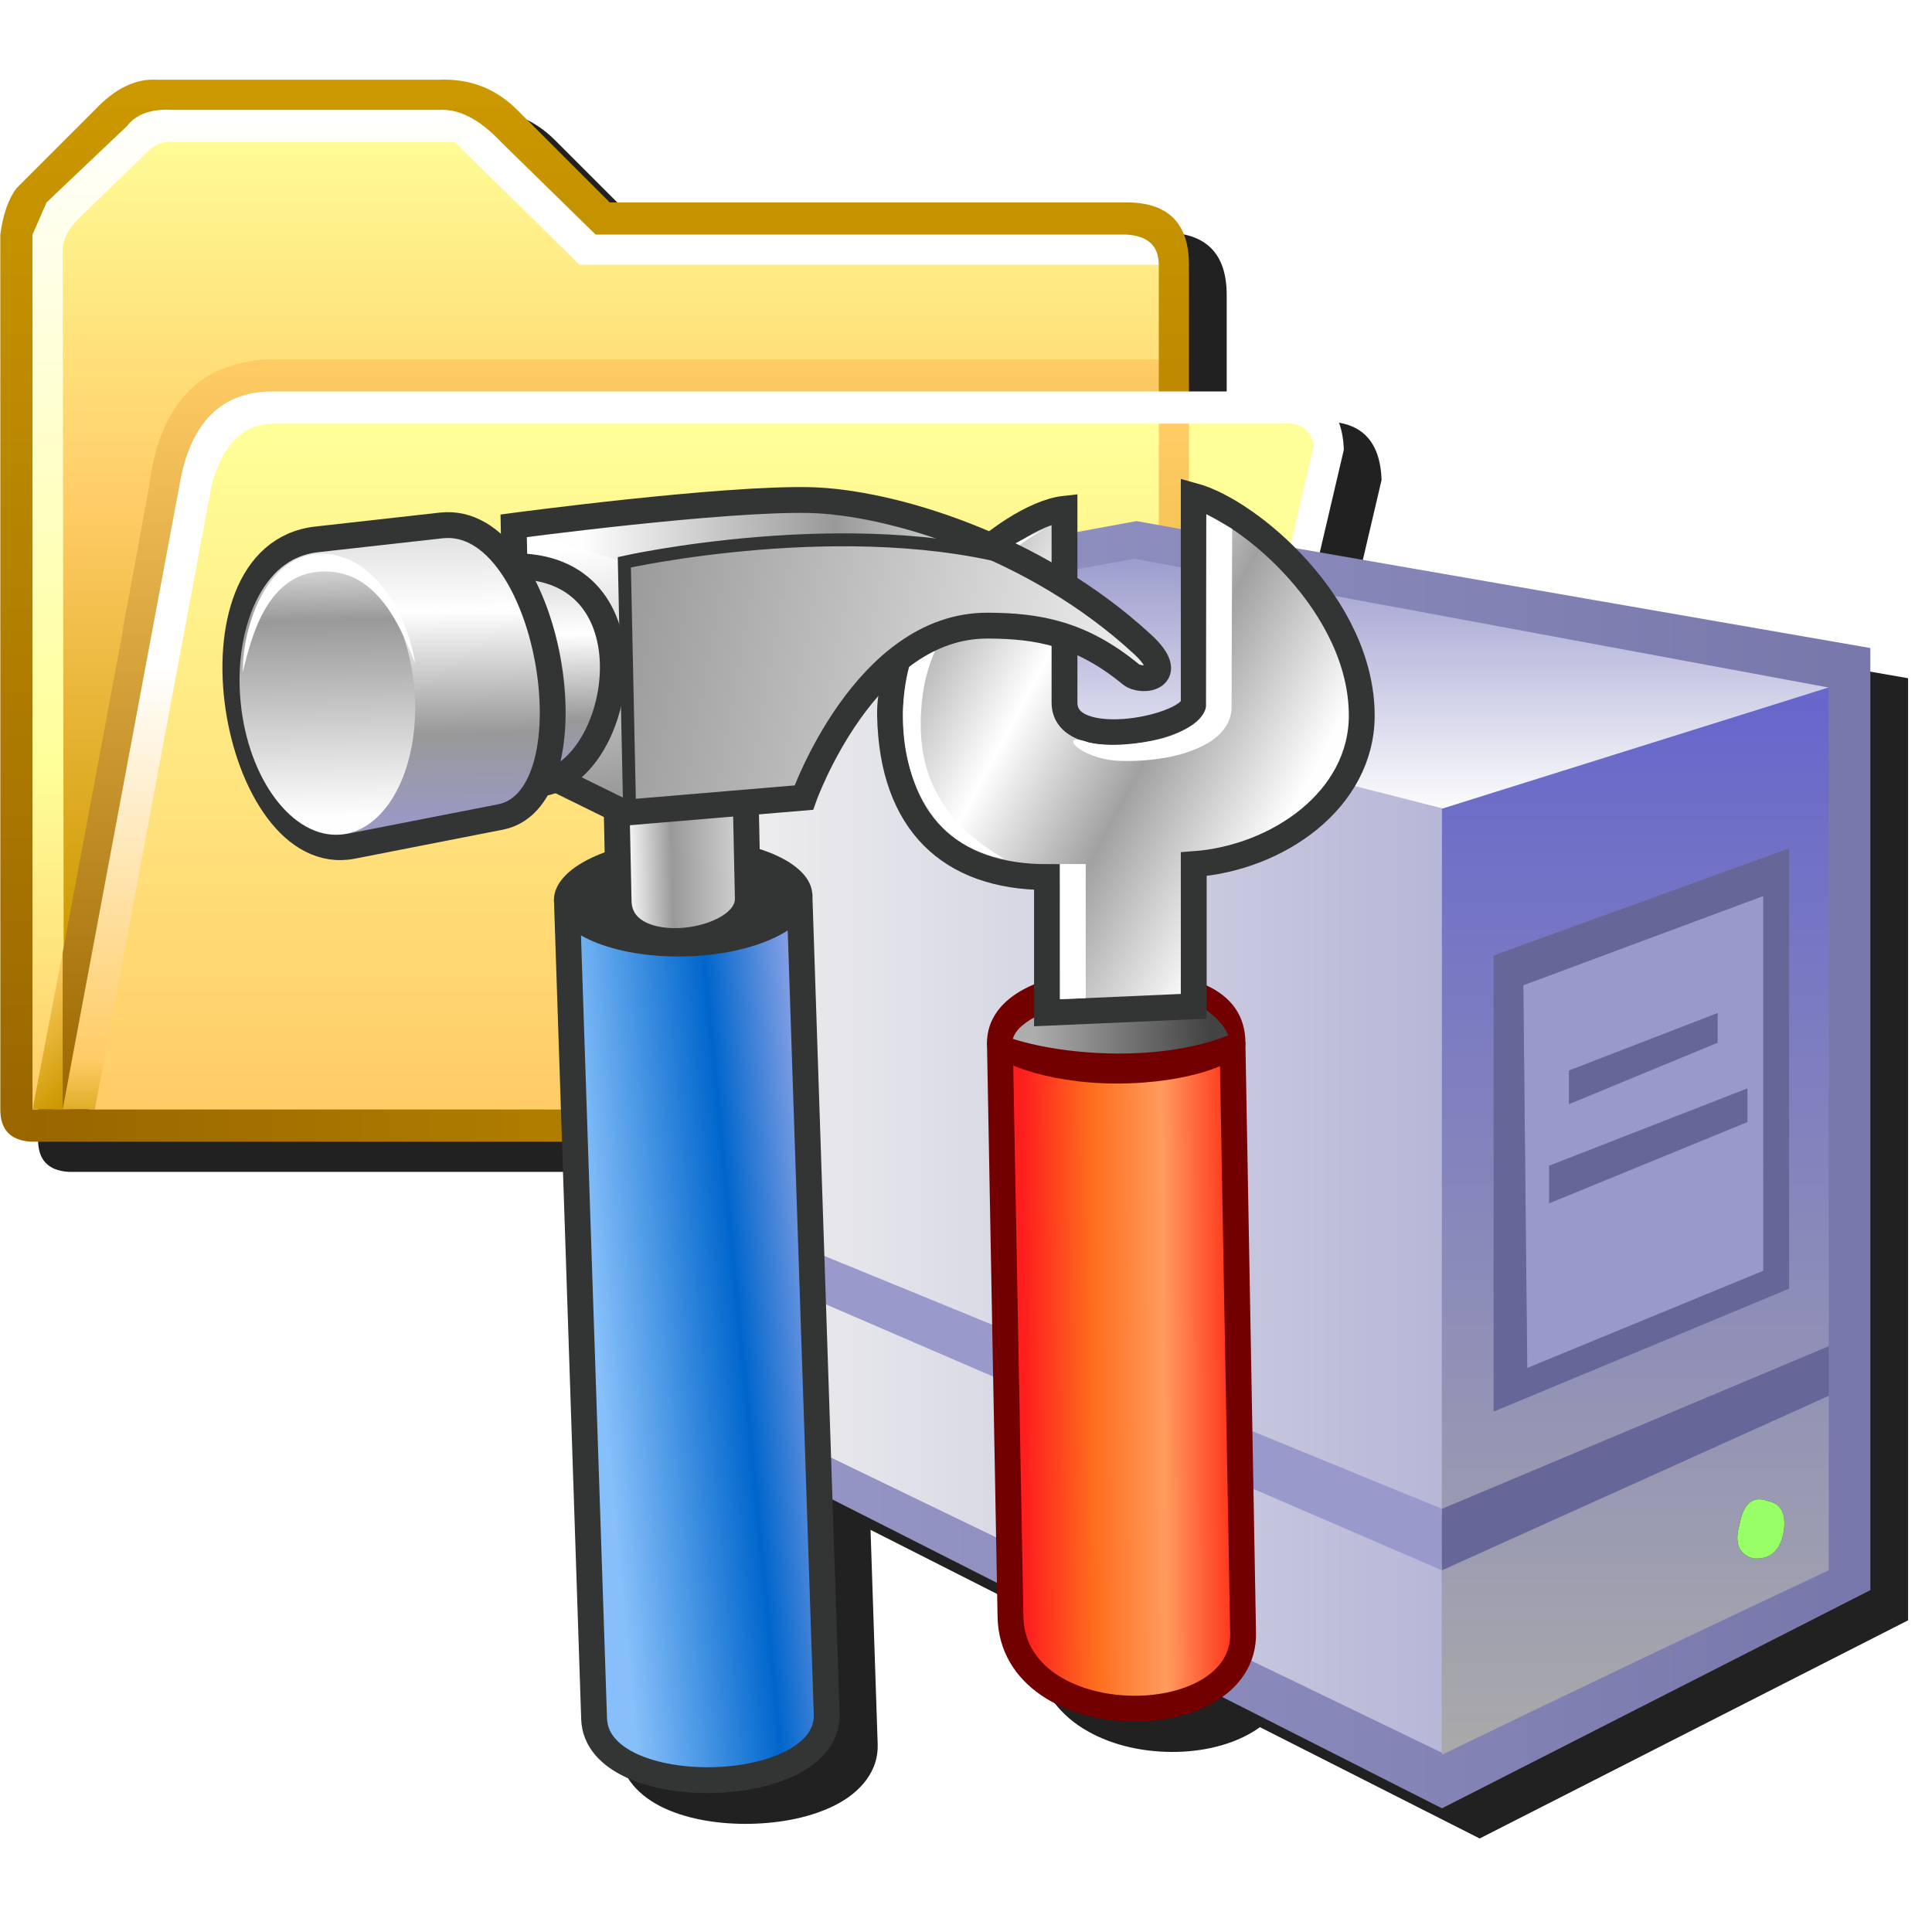 <?xml version="1.0" encoding="UTF-8" standalone="no"?>
<svg
   sodipodi:docname="utilities.svg"
   inkscape:version="1.1.1 (3bf5ae0d25, 2021-09-20)"
   id="svg8"
   version="1.1"
   viewBox="0 0 256 256"
   height="256"
   width="256"
   inkscape:export-filename="/media/klapeto/Αρχεία/WindowsXP Theme/Vectors/RASTER/utilities.png"
   inkscape:export-xdpi="96"
   inkscape:export-ydpi="96"
   xmlns:inkscape="http://www.inkscape.org/namespaces/inkscape"
   xmlns:sodipodi="http://sodipodi.sourceforge.net/DTD/sodipodi-0.dtd"
   xmlns:xlink="http://www.w3.org/1999/xlink"
   xmlns="http://www.w3.org/2000/svg"
   xmlns:svg="http://www.w3.org/2000/svg"
   xmlns:rdf="http://www.w3.org/1999/02/22-rdf-syntax-ns#"
   xmlns:cc="http://creativecommons.org/ns#"
   xmlns:dc="http://purl.org/dc/elements/1.1/">
  <defs
     id="defs2">
    <linearGradient
       id="linearGradient1402"
       inkscape:collect="always">
      <stop
         id="stop1398"
         offset="0"
         style="stop-color:#fe1e1e;stop-opacity:1" />
      <stop
         style="stop-color:#fe6e1e;stop-opacity:1"
         offset="0.346"
         id="stop4350" />
      <stop
         style="stop-color:#ff9b5d;stop-opacity:1"
         offset="0.692"
         id="stop1406" />
      <stop
         id="stop1400"
         offset="1"
         style="stop-color:#fe3c1e;stop-opacity:1" />
    </linearGradient>
    <linearGradient
       id="linearGradient1394"
       inkscape:collect="always">
      <stop
         id="stop1390"
         offset="0"
         style="stop-color:#adadad;stop-opacity:1" />
      <stop
         id="stop1392"
         offset="1"
         style="stop-color:#434343;stop-opacity:1" />
    </linearGradient>
    <linearGradient
       id="linearGradient1362"
       inkscape:collect="always">
      <stop
         id="stop1358"
         offset="0"
         style="stop-color:#babbba;stop-opacity:1" />
      <stop
         style="stop-color:#ffffff;stop-opacity:1"
         offset="0.262"
         id="stop1366" />
      <stop
         id="stop1368"
         offset="0.607"
         style="stop-color:#a1a1a1;stop-opacity:1" />
      <stop
         id="stop1360"
         offset="1"
         style="stop-color:#fefefe;stop-opacity:1" />
    </linearGradient>
    <linearGradient
       id="linearGradient1356"
       inkscape:collect="always">
      <stop
         id="stop1350"
         offset="0"
         style="stop-color:#d2d2d2;stop-opacity:1" />
      <stop
         style="stop-color:#999999;stop-opacity:1"
         offset="0.323"
         id="stop1352" />
      <stop
         id="stop1354"
         offset="1"
         style="stop-color:#fefefe;stop-opacity:1" />
    </linearGradient>
    <linearGradient
       id="linearGradient1333"
       inkscape:collect="always">
      <stop
         id="stop1329"
         offset="0"
         style="stop-color:#999999;stop-opacity:1" />
      <stop
         id="stop1331"
         offset="1"
         style="stop-color:#ffffff;stop-opacity:1" />
    </linearGradient>
    <linearGradient
       id="linearGradient1323"
       inkscape:collect="always">
      <stop
         id="stop1319"
         offset="0"
         style="stop-color:#9c9c9d;stop-opacity:1" />
      <stop
         id="stop1321"
         offset="1"
         style="stop-color:#efefef;stop-opacity:1" />
    </linearGradient>
    <linearGradient
       inkscape:collect="always"
       id="linearGradient1315">
      <stop
         style="stop-color:#d2d2d2;stop-opacity:1"
         offset="0"
         id="stop1309" />
      <stop
         id="stop1311"
         offset="0.6"
         style="stop-color:#999999;stop-opacity:1" />
      <stop
         style="stop-color:#fefefe;stop-opacity:1"
         offset="1"
         id="stop1313" />
    </linearGradient>
    <linearGradient
       id="linearGradient1295"
       inkscape:collect="always">
      <stop
         id="stop1291"
         offset="0"
         style="stop-color:#86bff9;stop-opacity:1" />
      <stop
         style="stop-color:#0066cc;stop-opacity:1"
         offset="0.63"
         id="stop1299" />
      <stop
         id="stop1293"
         offset="1"
         style="stop-color:#839fe4;stop-opacity:1" />
    </linearGradient>
    <linearGradient
       id="linearGradient1260"
       inkscape:collect="always">
      <stop
         id="stop1256"
         offset="0"
         style="stop-color:#dddddd;stop-opacity:1" />
      <stop
         style="stop-color:#ffffff;stop-opacity:1"
         offset="0.291"
         id="stop1264" />
      <stop
         id="stop1266"
         offset="0.717"
         style="stop-color:#999999;stop-opacity:1" />
      <stop
         id="stop1258"
         offset="1"
         style="stop-color:#9999c1;stop-opacity:1" />
    </linearGradient>
    <linearGradient
       id="linearGradient1242"
       inkscape:collect="always">
      <stop
         id="stop1238"
         offset="0"
         style="stop-color:#d2d2d2;stop-opacity:1" />
      <stop
         style="stop-color:#999999;stop-opacity:1"
         offset="0.2"
         id="stop1246" />
      <stop
         id="stop1240"
         offset="1"
         style="stop-color:#fefefe;stop-opacity:1" />
    </linearGradient>
    <linearGradient
       gradientTransform="matrix(0,-0.086,-0.109,0,103.018,80.654)"
       gradientUnits="userSpaceOnUse"
       id="gradient0-6"
       spreadMethod="pad"
       x1="-819.2"
       x2="819.2">
      <stop
         offset="0.0"
         stop-color="#996600"
         id="stop44-7" />
      <stop
         offset="1.0"
         stop-color="#cc9900"
         id="stop46-5" />
    </linearGradient>
    <linearGradient
       gradientTransform="matrix(0,-0.081,-0.038,0,49.185,80.654)"
       gradientUnits="userSpaceOnUse"
       id="gradient1-3"
       spreadMethod="pad"
       x1="-819.2"
       x2="819.2">
      <stop
         offset="0.0"
         stop-color="#ffcc66"
         id="stop49-5" />
      <stop
         offset="0.345"
         stop-color="#ffff99"
         id="stop51-6" />
      <stop
         offset="1.0"
         stop-color="#ffffff"
         id="stop53-2" />
    </linearGradient>
    <linearGradient
       gradientTransform="matrix(0,0.068,0.091,0,92.624,70.527)"
       gradientUnits="userSpaceOnUse"
       id="gradient2-9"
       spreadMethod="pad"
       x1="-819.2"
       x2="819.2">
      <stop
         offset="0.0"
         stop-color="#ffff99"
         id="stop56-1" />
      <stop
         offset="0.471"
         stop-color="#ffcc66"
         id="stop58" />
      <stop
         offset="1.0"
         stop-color="#cc9900"
         id="stop60" />
    </linearGradient>
    <linearGradient
       gradientTransform="matrix(0,-0.055,-0.003,0,169.376,101.441)"
       gradientUnits="userSpaceOnUse"
       id="gradient6-6"
       spreadMethod="pad"
       x1="-819.2"
       x2="819.2">
      <stop
         offset="0.0"
         stop-color="#cc9900"
         id="stop78-2" />
      <stop
         offset="1.0"
         stop-color="#ffcc66"
         id="stop80-6" />
    </linearGradient>
    <linearGradient
       gradientTransform="matrix(0,0.055,0.01,0,179.77,101.441)"
       gradientUnits="userSpaceOnUse"
       id="gradient7-1"
       spreadMethod="pad"
       x1="-819.2"
       x2="819.2">
      <stop
         offset="0.0"
         stop-color="#ffff99"
         id="stop83-8" />
      <stop
         offset="1.0"
         stop-color="#ffff99"
         id="stop85-7" />
    </linearGradient>
    <linearGradient
       gradientTransform="matrix(0,0.055,0.088,0,94.756,101.441)"
       gradientUnits="userSpaceOnUse"
       id="gradient8-9"
       spreadMethod="pad"
       x1="-819.2"
       x2="819.2">
      <stop
         offset="0.0"
         stop-color="#ffff99"
         id="stop88-2" />
      <stop
         offset="1.0"
         stop-color="#ffcc66"
         id="stop90-0" />
    </linearGradient>
    <linearGradient
       gradientTransform="matrix(0,0.061,0.088,0,94.756,97.177)"
       gradientUnits="userSpaceOnUse"
       id="gradient9-23"
       spreadMethod="pad"
       x1="-819.2"
       x2="819.2">
      <stop
         offset="0.0"
         stop-color="#ffcc66"
         id="stop93-7" />
      <stop
         offset="1.0"
         stop-color="#996600"
         id="stop95-5" />
    </linearGradient>
    <linearGradient
       gradientTransform="matrix(0,0.061,0.103,0,107.015,101.441)"
       gradientUnits="userSpaceOnUse"
       id="gradient10-92"
       spreadMethod="pad"
       x1="-819.2"
       x2="819.2">
      <stop
         offset="0.0"
         stop-color="#ffffff"
         id="stop98-2" />
      <stop
         offset="0.369"
         stop-color="#ffffff"
         id="stop100-8" />
      <stop
         offset="0.89"
         stop-color="#ffcc66"
         id="stop102-9" />
      <stop
         offset="1.0"
         stop-color="#cc9900"
         id="stop104" />
    </linearGradient>
    <linearGradient
       gradientTransform="matrix(0.093,0,0,-0.003,94.756,149.144)"
       gradientUnits="userSpaceOnUse"
       id="gradient11-73"
       spreadMethod="pad"
       x1="-819.2"
       x2="819.2">
      <stop
         offset="0.0"
         stop-color="#996600"
         id="stop107-61" />
      <stop
         offset="1.0"
         stop-color="#cc9900"
         id="stop109" />
    </linearGradient>
    <linearGradient
       gradientTransform="matrix(0.006,0.006,0.007,-0.007,21.736,136.619)"
       gradientUnits="userSpaceOnUse"
       id="gradient13-7"
       spreadMethod="pad"
       x1="-819.2"
       x2="819.2">
      <stop
         offset="0.0"
         stop-color="#ffcc66"
         id="stop117-8" />
      <stop
         offset="1.0"
         stop-color="#cc9900"
         id="stop119-4" />
    </linearGradient>
    <linearGradient
       x2="819.2"
       x1="-819.2"
       spreadMethod="pad"
       id="gradient3-2-4"
       gradientUnits="userSpaceOnUse"
       gradientTransform="matrix(0,0.006,0.024,0,36.604,5.938)">
      <stop
         id="stop68-6-9"
         stop-color="#9999cc"
         offset="0.0" />
      <stop
         id="stop70-1-5"
         stop-color="#ffffff"
         offset="1.0" />
    </linearGradient>
    <linearGradient
       x2="819.2"
       x1="-819.2"
       spreadMethod="pad"
       id="gradient4-6-0"
       gradientUnits="userSpaceOnUse"
       gradientTransform="matrix(-0.024,0,0,0.026,36.242,23.391)">
      <stop
         id="stop73-0-4"
         stop-color="#9999cc"
         offset="0.0" />
      <stop
         id="stop75-6-8"
         stop-color="#eeeeee"
         offset="1.0" />
    </linearGradient>
    <linearGradient
       x2="819.2"
       x1="-819.2"
       spreadMethod="pad"
       id="gradient12-0-7"
       gradientUnits="userSpaceOnUse"
       gradientTransform="matrix(-0.016,-0.002,-5.7935282e-4,0.006,29.434,31.937)">
      <stop
         id="stop117-9-1"
         stop-color="#9999cc"
         offset="0.0" />
      <stop
         id="stop119-3-7"
         stop-color="#9999cc"
         offset="1.0" />
    </linearGradient>
    <linearGradient
       x2="819.2"
       x1="-819.2"
       spreadMethod="pad"
       id="gradient14-1-2"
       gradientUnits="userSpaceOnUse"
       gradientTransform="matrix(0,0.024,0.009,0,49.277,25.636)">
      <stop
         id="stop127-2-7"
         stop-color="#6666cc"
         offset="0.0" />
      <stop
         id="stop129-7-2"
         stop-color="#aaaaaa"
         offset="1.0" />
    </linearGradient>
    <linearGradient
       x2="819.2"
       x1="-819.2"
       spreadMethod="pad"
       id="gradient5-6-2"
       gradientUnits="userSpaceOnUse"
       gradientTransform="matrix(-0.026,0,0,0.029,36.531,23.464)">
      <stop
         style="stop-color:#7777ab;stop-opacity:1"
         id="stop78-2-6"
         stop-color="#333366"
         offset="0.0" />
      <stop
         style="stop-color:#9898c8;stop-opacity:1"
         id="stop80-9-1"
         stop-color="#666699"
         offset="1.0" />
    </linearGradient>
    <linearGradient
       gradientTransform="matrix(0.325,0,0,0.325,-165.531,70.728)"
       inkscape:collect="always"
       xlink:href="#linearGradient1295"
       id="linearGradient1297-0"
       x1="-53.147"
       y1="67.819"
       x2="-35.619"
       y2="66.492"
       gradientUnits="userSpaceOnUse" />
    <linearGradient
       gradientTransform="matrix(0.325,0,0,0.325,-165.531,70.728)"
       inkscape:collect="always"
       xlink:href="#linearGradient1315"
       id="linearGradient1307-0"
       x1="-39.851"
       y1="46.394"
       x2="-48.858"
       y2="46.394"
       gradientUnits="userSpaceOnUse" />
    <linearGradient
       gradientTransform="matrix(0.325,0,0,0.325,-165.922,70.855)"
       inkscape:collect="always"
       xlink:href="#linearGradient1402"
       id="linearGradient1404-5"
       x1="-15.059"
       y1="89.001"
       x2="0.6"
       y2="88.887"
       gradientUnits="userSpaceOnUse" />
    <linearGradient
       gradientTransform="matrix(0.325,0,0,0.325,-165.922,70.855)"
       inkscape:collect="always"
       xlink:href="#linearGradient1394"
       id="linearGradient1396-5"
       x1="-14.374"
       y1="61.198"
       x2="-0.716"
       y2="60.966"
       gradientUnits="userSpaceOnUse" />
    <linearGradient
       gradientTransform="matrix(0.325,0,0,0.325,-165.922,70.855)"
       inkscape:collect="always"
       xlink:href="#linearGradient1362"
       id="linearGradient1364-3"
       x1="-21.455"
       y1="30.997"
       x2="5.203"
       y2="45.3"
       gradientUnits="userSpaceOnUse" />
    <linearGradient
       gradientTransform="matrix(0.325,0,0,0.325,-165.531,70.728)"
       inkscape:collect="always"
       xlink:href="#linearGradient1323"
       id="linearGradient1325-5"
       x1="-47.534"
       y1="26.286"
       x2="-8.233"
       y2="34.136"
       gradientUnits="userSpaceOnUse" />
    <linearGradient
       gradientTransform="matrix(0.325,0,0,0.325,-165.531,70.728)"
       inkscape:collect="always"
       xlink:href="#linearGradient1333"
       id="linearGradient1335-4"
       x1="-49.587"
       y1="43.515"
       x2="-52.184"
       y2="24.325"
       gradientUnits="userSpaceOnUse" />
    <linearGradient
       gradientTransform="matrix(0.325,0,0,0.325,-165.531,70.728)"
       inkscape:collect="always"
       xlink:href="#linearGradient1356"
       id="linearGradient1348-0"
       gradientUnits="userSpaceOnUse"
       x1="-22.712"
       y1="24.086"
       x2="-51.827"
       y2="24.178" />
    <linearGradient
       gradientTransform="matrix(0.325,0,0,0.325,-165.531,70.728)"
       inkscape:collect="always"
       xlink:href="#linearGradient1260"
       id="linearGradient1289-8"
       x1="-54.693"
       y1="26.506"
       x2="-54.693"
       y2="41.963"
       gradientUnits="userSpaceOnUse" />
    <linearGradient
       gradientTransform="matrix(0.325,0,0,0.325,-165.531,70.728)"
       inkscape:collect="always"
       xlink:href="#linearGradient1260"
       id="linearGradient1262-4"
       x1="-60.783"
       y1="22.459"
       x2="-60.783"
       y2="44.747"
       gradientUnits="userSpaceOnUse" />
    <linearGradient
       inkscape:collect="always"
       xlink:href="#linearGradient1242"
       id="linearGradient1244-9"
       x1="-69.865"
       y1="26.488"
       x2="-71.28"
       y2="45.987"
       gradientUnits="userSpaceOnUse"
       gradientTransform="matrix(0.325,0,0,0.316,-171.224,57.337)" />
    <filter
       inkscape:collect="always"
       style="color-interpolation-filters:sRGB"
       id="filter4356"
       x="-0.026"
       width="1.052"
       y="-0.028"
       height="1.056">
      <feGaussianBlur
         inkscape:collect="always"
         stdDeviation="2.682"
         id="feGaussianBlur4358" />
    </filter>
  </defs>
  <sodipodi:namedview
     inkscape:snap-grids="false"
     inkscape:snap-intersection-paths="true"
     inkscape:snap-global="false"
     inkscape:bbox-paths="false"
     fit-margin-bottom="0"
     fit-margin-right="0"
     fit-margin-left="0"
     fit-margin-top="0"
     inkscape:bbox-nodes="true"
     inkscape:snap-bbox="true"
     inkscape:window-maximized="1"
     inkscape:window-y="0"
     inkscape:window-x="3840"
     inkscape:window-height="2045"
     inkscape:window-width="3840"
     units="px"
     showgrid="false"
     inkscape:document-rotation="0"
     inkscape:current-layer="layer1"
     inkscape:document-units="px"
     inkscape:cy="207"
     inkscape:cx="-238"
     inkscape:zoom="1"
     inkscape:pageshadow="2"
     inkscape:pageopacity="0.0"
     borderopacity="1.0"
     bordercolor="#666666"
     pagecolor="#ffffff"
     id="base"
     showguides="true"
     inkscape:guide-bbox="true"
     inkscape:pagecheckerboard="0">
    <inkscape:grid
       originy="0"
       originx="0"
       id="grid1504"
       type="xygrid" />
    <inkscape:grid
       originy="0"
       originx="0"
       spacingy="0.5"
       spacingx="0.5"
       id="grid1507"
       type="xygrid" />
  </sodipodi:namedview>
  <g
     transform="translate(-12.568)"
     id="layer1"
     inkscape:groupmode="layer"
     inkscape:label="Layer 1">
    <path
       id="path4029"
       style="fill:#212121;fill-opacity:1;stroke-width:5.33;filter:url(#filter4356)"
       d="m 38.396,14.565 c -2.843,-0.178 -5.597,1.155 -8.262,3.998 L 19.742,28.955 c -1.066,1.421 -1.777,3.464 -2.133,6.129 V 151.012 c 0,2.648 1.319,4.066 3.951,4.258 v 0.002 h 0.02 c 0.01,6.9e-4 0.018,0.003 0.027,0.004 v -0.004 l 0.268,0.004 h 70.195 l 2.555,76.619 c 0.12,3.594 2.752,6.227 6.025,7.727 3.273,1.5 7.352,2.126 11.412,2.041 4.061,-0.085 8.095,-0.881 11.273,-2.52 3.178,-1.638 5.651,-4.408 5.531,-7.998 l -0.947,-28.432 21.711,11 0.084,4.543 c 0.083,4.524 2.442,8.085 5.715,10.348 3.273,2.262 7.429,3.373 11.553,3.52 4.124,0.147 8.236,-0.666 11.467,-2.564 0.368,-0.216 0.721,-0.455 1.064,-0.705 l 29.119,14.754 56.766,-28.908 V 89.867 l -72.949,-12.676 3.184,-13.592 c -0.178,-5.33 -2.844,-7.906 -7.996,-7.729 H 175.111 V 39.082 c 0,-5.508 -2.754,-8.262 -8.262,-8.262 H 98.359 L 86.101,18.563 C 83.258,15.72 79.793,14.387 75.706,14.565 Z M 248.941,203.613 c -0.263,0.372 -0.483,0.854 -0.658,1.445 0.175,-0.591 0.395,-1.073 0.658,-1.445 z" />
    <g
       id="g3770">
      <g
         transform="translate(-1.397)"
         id="g3675">
        <path
           id="path6"
           stroke="none"
           fill-rule="evenodd"
           fill="url(#gradient2)"
           d="M 21.696,128.353 21.299,33.04 c -0.006,-1.421 0.711,-2.843 2.132,-4.264 l 8.549,-9.027 c 1.244,-1.421 2.576,-2.043 3.997,-1.865 l 38.596,-0.6 16.009,15.844 77.631,0.984 0.57,14.303 -118.152,8.41e-4 c -9.772,7e-5 -14.628,4.734 -16.049,15.927 L 23.7,126.593"
           style="fill:url(#gradient2-9);stroke-width:5.33"
           sodipodi:nodetypes="cscccccccscc" />
        <path
           sodipodi:nodetypes="ccccsccccccccc"
           id="path4"
           stroke="none"
           fill-rule="evenodd"
           fill="url(#gradient1)"
           d="m 74.236,18.826 h -37.31 c -1.421,-0.178 -2.754,0.444 -3.997,1.865 l -8.528,8.261 c -1.421,1.421 -2.132,2.843 -2.132,4.264 l 0.133,94.249 -4.526,21.447 -0.023,-117.828 1.865,-4.264 11.077,-11.124 c 1.244,-1.599 3.287,-2.31 6.129,-2.132 h 35.178 c 2.665,-0.178 6.099,2.241 8.942,5.261 h -6.81"
           style="fill:url(#gradient1-3);stroke-width:5.33" />
        <path
           sodipodi:nodetypes="ccccccc"
           id="path8"
           stroke="none"
           fill-rule="evenodd"
           fill="#ffffff"
           d="M 167.511,35.082 H 90.759 L 74.007,18.599 80.611,17.87 93.365,30.355 h 70.356 c 2.843,0.178 3.79,2.24 3.79,4.727"
           style="stroke-width:5.33" />
        <path
           id="path2"
           stroke="none"
           fill-rule="evenodd"
           fill="url(#gradient0)"
           d="m 29.997,84.918 0.799,-4.264 v -0.267 l -0.799,4.53 M 167.511,47.608 V 35.082 c 0,-2.487 -1.421,-3.82 -4.264,-3.997 H 92.891 L 80.365,18.826 C 77.523,15.805 74.769,14.384 72.104,14.562 H 36.926 c -2.843,-0.178 -4.886,0.533 -6.129,2.132 L 20.137,26.821 18.271,31.085 V 147.012 v 2.398 h -0.267 v 1.865 c -2.665,-0.178 -3.997,-1.599 -3.997,-4.264 V 31.085 c 0.355,-2.665 1.066,-4.708 2.132,-6.129 L 26.533,14.562 c 2.665,-2.843 5.419,-4.175 8.261,-3.997 h 37.31 c 4.086,-0.178 7.551,1.155 10.393,3.997 L 94.756,26.821 h 68.49 c 5.508,0 8.261,2.754 8.261,8.261 v 17.52 l -5.178,0.116 1.181,-5.11"
           style="fill:url(#gradient0-6);stroke-width:5.33"
           sodipodi:nodetypes="cccccsccccccccccccscccccscssccc" />
        <path
           sodipodi:nodetypes="ccscccc"
           id="path20"
           stroke="none"
           fill-rule="evenodd"
           fill="url(#gradient8)"
           d="M 25.453,148.321 41.084,64.653 c 1.421,-5.508 5.033,-9.029 9.119,-9.012 l 118.189,-0.074 -0.881,91.446 -51.434,2e-5 -91.132,0.233"
           style="fill:url(#gradient8-9);stroke-width:5.33" />
        <path
           sodipodi:nodetypes="cccccc"
           id="path18"
           stroke="none"
           fill-rule="evenodd"
           fill="url(#gradient7)"
           d="m 174.267,54.938 10.35,0.782 c 2.31,-0.178 3.642,0.799 3.998,2.931 l -17.257,71.2 -0.438,-75.111 1.491,0.198"
           style="fill:url(#gradient7-1);stroke-width:5.33" />
        <path
           sodipodi:nodetypes="ccccc"
           id="path16"
           stroke="none"
           fill-rule="evenodd"
           fill="url(#gradient6)"
           d="m 167.511,55.644 h 3.998 v 91.553 l -3.998,0.949 V 55.644"
           style="fill:url(#gradient6-6);stroke-width:5.33" />
        <path
           id="path22"
           stroke="none"
           fill-rule="evenodd"
           fill="url(#gradient9)"
           d="m 22.269,126.225 7.728,-41.307 0.799,-4.53 2.931,-15.99 C 35.149,53.204 40.746,47.608 50.517,47.608 H 167.511 v 5.061 H 50.517 c -7.107,-0.178 -10.725,3.2 -12.146,11.728 l -15.243,83.046 -2.17,-0.017 1.31,-21.201"
           style="fill:url(#gradient9-23);stroke-width:5.33"
           sodipodi:nodetypes="ccccsccccccc" />
        <path
           sodipodi:nodetypes="cccccccccccccsccc"
           id="path24"
           stroke="none"
           fill-rule="evenodd"
           fill="url(#gradient10)"
           d="M 22.269,147.012 37.726,64.397 c 1.421,-8.528 5.685,-12.703 12.792,-12.525 h 116.993 3.998 12.525 c 5.152,-0.178 7.817,2.398 7.995,7.728 l -20.52,87.597 -3.998,-0.185 20.52,-87.945 c -0.356,-2.132 -1.688,-3.109 -3.998,-2.931 h -12.525 -3.998 -117.26 c -4.086,0 -6.84,2.754 -8.261,8.261 L 26.533,147.012 h -4.264"
           style="fill:url(#gradient10-92);stroke-width:5.33" />
        <path
           sodipodi:nodetypes="cccccccc"
           id="path26"
           stroke="none"
           fill-rule="evenodd"
           fill="url(#gradient11)"
           d="m 17.402,147.012 h 4.866 4.264 143.124 l 1.852,0.185 c 0,2.393 -1.633,4.079 -3.757,4.079 H 18.271 l -0.313,-0.004"
           style="fill:url(#gradient11-73);stroke-width:5.33" />
        <path
           id="path30"
           stroke="none"
           fill-rule="evenodd"
           fill="url(#gradient13)"
           d="m 18.271,147.012 3.997,-20.787 V 147.012 h -3.997"
           style="fill:url(#gradient13-7);stroke-width:5.33" />
      </g>
      <g
         id="g876"
         transform="matrix(3.629,0,0,3.629,50.038,69.048)">
        <path
           d="M 42.325,10.501 16.14,3.969 31.221,1.323 56.753,6.085 41.936,10.848"
           id="path14"
           style="fill:url(#gradient3-2-4);fill-rule:evenodd;stroke:none;stroke-width:1.448"
           inkscape:connector-curvature="0"
           sodipodi:nodetypes="ccccc" />
        <path
           d="M 42.49,10.529 42.418,36.332 16.462,25.745 16.637,3.917 m -0.406,22.806 26.168,11.421 0.087,6.977 -26.212,-12.564"
           id="path16-3"
           style="fill:url(#gradient4-6-0);fill-rule:evenodd;stroke:none;stroke-width:1.448"
           inkscape:connector-curvature="0"
           sodipodi:nodetypes="cccccccc" />
        <path
           d="m 42.325,36.065 v 2.245 L 16.369,27.106 l 0.054,-1.647"
           id="path32-6"
           style="fill:url(#gradient12-0-7);fill-rule:evenodd;stroke:none;stroke-width:1.448"
           inkscape:connector-curvature="0"
           sodipodi:nodetypes="cccc" />
        <path
           d="M 42.325,10.501 55.723,6.3 56.682,6 56.61,38.284 c -4.731,2.221 -9.61,4.534 -14.293,6.803 m 11.884,-9.312 c -0.531,-0.193 -0.869,0.097 -1.014,0.869 -0.193,0.676 -0.024,1.086 0.507,1.231 0.579,0.048 0.941,-0.241 1.086,-0.869 0.145,-0.724 -0.048,-1.135 -0.579,-1.231"
           id="path38"
           style="fill:url(#gradient14-1-2);fill-rule:evenodd;stroke:none;stroke-width:1.448"
           inkscape:connector-curvature="0"
           sodipodi:nodetypes="cccccccccc" />
        <path
           sodipodi:nodetypes="ccccc"
           d="M 45.439,30.923 45.294,16.946 54.057,13.687 v 13.687 l -8.618,3.549"
           id="path42"
           inkscape:connector-curvature="0"
           style="fill:#9999cc;fill-rule:evenodd;stroke:none;stroke-width:1.448" />
        <path
           d="M 42.325,38.31 V 36.065 L 56.521,30.095 v 1.81 l -14.195,6.404 m 3.114,-7.387 8.618,-3.549 V 13.687 l -8.763,3.259 0.145,13.977 m 1.521,-9.632 v -1.231 l 5.431,-2.1 v 1.086 l -5.431,2.245 m 6.518,-0.579 v 1.231 l -7.242,2.969 v -1.376 l 7.242,-2.824 m 1.521,7.314 -10.79,4.49 V 15.86 l 10.79,-3.911 v 16.077"
           id="path40"
           inkscape:connector-curvature="0"
           style="fill:#666699;fill-rule:evenodd;stroke:none;stroke-width:1.448"
           sodipodi:nodetypes="ccccccccccccccccccccccccc" />
        <path
           d="m 54.202,35.775 q 0.797,0.145 0.579,1.231 -0.217,0.941 -1.086,0.869 -0.797,-0.217 -0.507,-1.231 0.217,-1.159 1.014,-0.869"
           id="path44"
           inkscape:connector-curvature="0"
           style="fill:#99ff66;fill-rule:evenodd;stroke:none;stroke-width:1.448" />
        <path
           d="m 34.793,0.652 1.086,0.145 22.088,3.838 V 39.034 L 42.325,47 15.168,33.24 15.24,25.709 V 24.55 L 15.168,2.937 31.172,4.804161e-8 34.793,0.652 M 18.572,3.621 16.637,3.917 16.544,32.516 42.325,44.972 v 0.072 c 4.683,-2.269 9.39,-4.514 14.122,-6.735 V 6.083 L 55.723,6.3 56.489,6.085 31.1,1.376 18.572,3.621"
           id="path18-1"
           style="fill:url(#gradient5-6-2);fill-rule:evenodd;stroke:none;stroke-width:1.448"
           inkscape:connector-curvature="0"
           sodipodi:nodetypes="cccccccccccccccccccccc" />
      </g>
      <g
         id="g3723">
        <g
           id="g2344"
           transform="matrix(5.267,0,0,5.267,1047.962,-341.742)">
          <path
             sodipodi:nodetypes="cssc"
             id="path1230-6"
             d="m -171.427,91.091 0.267,14.462 c 0.056,3.016 5.899,3.016 5.852,0.416 l -0.267,-14.868"
             style="fill:url(#linearGradient1404-5);fill-opacity:1;stroke:#730000;stroke-width:0.65;stroke-linecap:butt;stroke-linejoin:miter;stroke-miterlimit:4;stroke-dasharray:none;stroke-opacity:1" />
          <path
             id="path1232-4"
             style="fill:#730000;fill-opacity:1;fill-rule:evenodd;stroke:none;stroke-width:1.733;stroke-linecap:round;stroke-linejoin:round"
             d="m -168.487,92.143 c -1.796,0 -3.265,-0.576 -3.265,-1.011 0,-1.201 1.432,-1.837 3.228,-1.837 1.796,0 3.275,0.417 3.275,1.837 0,0.487 -1.442,1.011 -3.238,1.011 z"
             sodipodi:nodetypes="sssss" />
          <path
             sodipodi:nodetypes="cccc"
             id="path1234-9"
             d="m -170.38,90.384 c -0.386,0.186 -0.654,0.391 -0.72,0.636 1.434,0.448 3.792,0.562 5.417,-0.088 -0.11,-0.299 -0.429,-0.575 -0.71,-0.742"
             style="fill:url(#linearGradient1396-5);fill-opacity:1;stroke:none;stroke-width:0.325px;stroke-linecap:butt;stroke-linejoin:miter;stroke-opacity:1" />
          <path
             sodipodi:nodetypes="ccscsscsccc"
             id="path1228-5"
             d="m -166.55,90.2 v -3.576 c 2.111,-0.153 4.227,-1.619 4.227,-3.739 0,-2.748 -2.806,-5.139 -4.227,-5.527 v 5.202 c 0,0.632 -3.251,1.3 -3.251,0 v -4.877 c -1.463,0.163 -4.436,2.85 -4.389,5.202 0.054,2.694 1.51,4.064 3.948,4.064 v 3.414 z"
             style="fill:url(#linearGradient1364-3);fill-opacity:1;stroke:#333434;stroke-width:0.65;stroke-linecap:butt;stroke-linejoin:miter;stroke-miterlimit:4;stroke-dasharray:none;stroke-opacity:1" />
          <path
             sodipodi:nodetypes="cscsc"
             id="path1378-0"
             d="m -170.126,78.122 c -2.907,1.197 -3.759,3.029 -3.74,4.844 0.018,1.812 0.961,3.223 2.551,3.526 -1.949,-1.138 -2.254,-2.63 -2.048,-4.164 0.265,-1.976 2.241,-3.828 3.237,-4.206 z"
             style="color:#000000;font-style:normal;font-variant:normal;font-weight:normal;font-stretch:normal;font-size:medium;line-height:normal;font-family:sans-serif;font-variant-ligatures:normal;font-variant-position:normal;font-variant-caps:normal;font-variant-numeric:normal;font-variant-alternates:normal;font-variant-east-asian:normal;font-feature-settings:normal;font-variation-settings:normal;text-indent:0;text-align:start;text-decoration:none;text-decoration-line:none;text-decoration-style:solid;text-decoration-color:#000000;letter-spacing:normal;word-spacing:normal;text-transform:none;writing-mode:lr-tb;direction:ltr;text-orientation:mixed;dominant-baseline:auto;baseline-shift:baseline;text-anchor:start;white-space:normal;shape-padding:0;shape-margin:0;inline-size:0;clip-rule:nonzero;display:inline;overflow:visible;visibility:visible;isolation:auto;mix-blend-mode:normal;color-interpolation:sRGB;color-interpolation-filters:linearRGB;solid-color:#000000;solid-opacity:1;vector-effect:none;fill:#ffffff;fill-opacity:1;fill-rule:nonzero;stroke:none;stroke-width:0.65;stroke-linecap:butt;stroke-linejoin:miter;stroke-miterlimit:4;stroke-dasharray:none;stroke-dashoffset:0;stroke-opacity:1;color-rendering:auto;image-rendering:auto;shape-rendering:auto;text-rendering:auto;enable-background:accumulate;stop-color:#000000" />
          <path
             sodipodi:nodetypes="ccsscsssccc"
             id="path1382-6"
             d="m -166.234,77.82 -0.007,4.849 c -0.018,0.117 -0.109,0.275 -0.292,0.416 -0.188,0.145 -0.528,0.311 -0.85,0.388 -0.534,0.128 -1.269,0.21 -1.8,0.092 -0.831,-0.298 -0.267,0.419 0.772,0.46 0.347,0.013 0.747,-0.01 1.139,-0.077 0.392,-0.068 0.774,-0.191 1.088,-0.377 0.314,-0.186 0.586,-0.494 0.586,-0.893 0,0 0.011,-2.979 0.015,-4.488 z"
             style="color:#000000;font-style:normal;font-variant:normal;font-weight:normal;font-stretch:normal;font-size:medium;line-height:normal;font-family:sans-serif;font-variant-ligatures:normal;font-variant-position:normal;font-variant-caps:normal;font-variant-numeric:normal;font-variant-alternates:normal;font-variant-east-asian:normal;font-feature-settings:normal;font-variation-settings:normal;text-indent:0;text-align:start;text-decoration:none;text-decoration-line:none;text-decoration-style:solid;text-decoration-color:#000000;letter-spacing:normal;word-spacing:normal;text-transform:none;writing-mode:lr-tb;direction:ltr;text-orientation:mixed;dominant-baseline:auto;baseline-shift:baseline;text-anchor:start;white-space:normal;shape-padding:0;shape-margin:0;inline-size:0;clip-rule:nonzero;display:inline;overflow:visible;visibility:visible;isolation:auto;mix-blend-mode:normal;color-interpolation:sRGB;color-interpolation-filters:linearRGB;solid-color:#000000;solid-opacity:1;vector-effect:none;fill:#ffffff;fill-opacity:1;fill-rule:nonzero;stroke:none;stroke-width:0.65;stroke-linecap:butt;stroke-linejoin:miter;stroke-miterlimit:4;stroke-dasharray:none;stroke-dashoffset:0;stroke-opacity:1;color-rendering:auto;image-rendering:auto;shape-rendering:auto;text-rendering:auto;enable-background:accumulate;stop-color:#000000" />
          <g
             id="g1384-1"
             transform="matrix(0.325,0,0,0.325,-165.922,70.855)">
            <path
               id="path1386-0"
               d="M -11.434,59.399 V 49.407"
               style="color:#000000;font-style:normal;font-variant:normal;font-weight:normal;font-stretch:normal;font-size:medium;line-height:normal;font-family:sans-serif;font-variant-ligatures:normal;font-variant-position:normal;font-variant-caps:normal;font-variant-numeric:normal;font-variant-alternates:normal;font-variant-east-asian:normal;font-feature-settings:normal;font-variation-settings:normal;text-indent:0;text-align:start;text-decoration:none;text-decoration-line:none;text-decoration-style:solid;text-decoration-color:#000000;letter-spacing:normal;word-spacing:normal;text-transform:none;writing-mode:lr-tb;direction:ltr;text-orientation:mixed;dominant-baseline:auto;baseline-shift:baseline;text-anchor:start;white-space:normal;shape-padding:0;shape-margin:0;inline-size:0;clip-rule:nonzero;display:inline;overflow:visible;visibility:visible;isolation:auto;mix-blend-mode:normal;color-interpolation:sRGB;color-interpolation-filters:linearRGB;solid-color:#000000;solid-opacity:1;vector-effect:none;fill:#ffffff;fill-opacity:1;fill-rule:nonzero;stroke:none;stroke-width:2;stroke-linecap:butt;stroke-linejoin:miter;stroke-miterlimit:4;stroke-dasharray:none;stroke-dashoffset:0;stroke-opacity:1;color-rendering:auto;image-rendering:auto;shape-rendering:auto;text-rendering:auto;enable-background:accumulate;stop-color:#000000;stop-opacity:1" />
            <path
               sodipodi:nodetypes="ccccc"
               id="path1388-6"
               d="m -12.292,48.51 0.007,10.458 1.993,-0.076 V 48.51 Z"
               style="color:#000000;font-style:normal;font-variant:normal;font-weight:normal;font-stretch:normal;font-size:medium;line-height:normal;font-family:sans-serif;font-variant-ligatures:normal;font-variant-position:normal;font-variant-caps:normal;font-variant-numeric:normal;font-variant-alternates:normal;font-variant-east-asian:normal;font-feature-settings:normal;font-variation-settings:normal;text-indent:0;text-align:start;text-decoration:none;text-decoration-line:none;text-decoration-style:solid;text-decoration-color:#000000;letter-spacing:normal;word-spacing:normal;text-transform:none;writing-mode:lr-tb;direction:ltr;text-orientation:mixed;dominant-baseline:auto;baseline-shift:baseline;text-anchor:start;white-space:normal;shape-padding:0;shape-margin:0;inline-size:0;clip-rule:nonzero;display:inline;overflow:visible;visibility:visible;isolation:auto;mix-blend-mode:normal;color-interpolation:sRGB;color-interpolation-filters:linearRGB;solid-color:#000000;solid-opacity:1;vector-effect:none;fill:#ffffff;fill-opacity:1;fill-rule:nonzero;stroke:none;stroke-width:2;stroke-linecap:butt;stroke-linejoin:miter;stroke-miterlimit:4;stroke-dasharray:none;stroke-dashoffset:0;stroke-opacity:1;color-rendering:auto;image-rendering:auto;shape-rendering:auto;text-rendering:auto;enable-background:accumulate;stop-color:#000000;stop-opacity:1" />
          </g>
        </g>
        <g
           id="g2333"
           transform="matrix(5.266,-0.112,0.112,5.266,1041.05,-361.914)">
          <path
             sodipodi:nodetypes="cssc"
             id="path1214-9"
             d="m -177.051,87.45 0.247,20.647 c 0.026,2.133 -5.827,2.133 -5.852,-0.004 l -0.247,-20.627"
             style="fill:url(#linearGradient1297-0);fill-opacity:1;stroke:#333434;stroke-width:0.65;stroke-linecap:butt;stroke-linejoin:miter;stroke-miterlimit:4;stroke-dasharray:none;stroke-opacity:1" />
          <ellipse
             cy="87.487"
             cx="-179.977"
             id="path1226-2"
             style="fill:#333434;fill-opacity:1;fill-rule:evenodd;stroke:none;stroke-width:1.709;stroke-linecap:round;stroke-linejoin:round"
             ry="1.478"
             rx="3.251" />
          <path
             sodipodi:nodetypes="cssc"
             id="path1224-6"
             d="m -181.602,85.196 v 2.344 c 0,1.569 3.251,1.174 3.251,0 v -2.344"
             style="fill:url(#linearGradient1307-0);fill-opacity:1;stroke:#333434;stroke-width:0.65;stroke-linecap:butt;stroke-linejoin:miter;stroke-miterlimit:4;stroke-dasharray:none;stroke-opacity:1" />
          <path
             sodipodi:nodetypes="ccccccccccccccccccc"
             id="path1317-4"
             d="m -181.277,85.359 v -6.34 l 3.681,-0.388 1.726,-0.026 1.82,0.093 2.06,0.287 1.169,0.428 2.031,1.561 0.894,0.727 -0.064,0.397 -0.49,0.064 -1.148,-0.755 -1.585,-0.473 -1.324,-0.127 -1.546,0.508 -1.092,0.955 -1.356,1.766 -0.387,0.999 z"
             style="fill:url(#linearGradient1325-5);fill-opacity:1;stroke:none;stroke-width:0.325px;stroke-linecap:butt;stroke-linejoin:miter;stroke-opacity:1" />
          <path
             id="path1327-8"
             d="m -181.277,85.359 -2.272,-1.118 -0.491,-6.198 2.764,0.975 z"
             style="fill:url(#linearGradient1335-4);fill-opacity:1;stroke:none;stroke-width:0.325px;stroke-linecap:butt;stroke-linejoin:miter;stroke-opacity:1" />
          <path
             id="path1337-7"
             d="m -181.277,79.019 -2.764,-0.975 5.763,-0.532 2.381,0.085 2.14,0.499 2.513,1.127 -1.544,-0.363 -2.899,-0.311 -4.09,0.222 z"
             style="fill:url(#linearGradient1348-0);fill-opacity:1;stroke:none;stroke-width:0.325px;stroke-linecap:butt;stroke-linejoin:miter;stroke-opacity:1" />
          <path
             sodipodi:nodetypes="ccc"
             id="path1222-1"
             d="m -181.277,85.359 v -6.34 c 0,0 5.68,-1.143 10.033,0.203"
             style="fill:none;stroke:#333434;stroke-width:0.325;stroke-linecap:butt;stroke-linejoin:miter;stroke-miterlimit:4;stroke-dasharray:none;stroke-opacity:1" />
          <path
             sodipodi:nodetypes="ccssssccc"
             id="path1220-7"
             d="m -181.409,85.318 4.521,-0.284 c 0,0 1.627,-4.304 4.714,-4.227 1.261,0.031 2.347,0.245 3.576,1.3 0.276,0.237 1.203,0.114 0.314,-0.744 -2.666,-2.57 -6.299,-3.716 -8.279,-3.808 -2.205,-0.102 -7.478,0.488 -7.478,0.488 v 5.911 z"
             style="fill:none;stroke:#333434;stroke-width:0.65;stroke-linecap:butt;stroke-linejoin:miter;stroke-miterlimit:4;stroke-dasharray:none;stroke-opacity:1" />
          <path
             sodipodi:nodetypes="cc"
             id="path1218-2"
             d="m -183.968,79.062 c 3.574,0.138 2.528,5.322 0.415,5.484"
             style="fill:url(#linearGradient1289-8);fill-opacity:1;stroke:#333434;stroke-width:0.65;stroke-linecap:butt;stroke-linejoin:miter;stroke-miterlimit:4;stroke-dasharray:none;stroke-opacity:1" />
          <path
             sodipodi:nodetypes="sssss"
             id="path1216-7"
             d="m -185.863,77.995 c 2.741,-0.248 3.766,6.941 1.335,7.364 l -3.739,0.65 c -2.991,0.52 -4.221,-7.415 -0.735,-7.73 z"
             style="fill:url(#linearGradient1262-4);fill-opacity:1;stroke:#333434;stroke-width:0.65;stroke-linecap:butt;stroke-linejoin:miter;stroke-miterlimit:4;stroke-dasharray:none;stroke-opacity:1" />
          <ellipse
             inkscape:transform-center-y="-0.41052362"
             inkscape:transform-center-x="-2.2274503"
             transform="matrix(0.998,-0.07,0.075,0.997,0,0)"
             rx="2.19"
             ry="3.55"
             cy="68.777"
             cx="-194.364"
             id="path1236-2"
             style="fill:url(#linearGradient1244-9);fill-opacity:1;fill-rule:evenodd;stroke:none;stroke-width:0.32;stroke-linecap:round;stroke-linejoin:round;stroke-miterlimit:4;stroke-dasharray:none" />
          <path
             sodipodi:nodetypes="scscs"
             id="path1281-2"
             d="m -188.946,78.642 c -1.284,0 -1.974,1.728 -1.984,2.934 0.262,-1.024 0.712,-2.429 1.995,-2.485 1.365,-0.059 1.949,1.288 2.346,2.361 -0.189,-1.294 -1.002,-2.811 -2.357,-2.811 z"
             style="color:#000000;font-style:normal;font-variant:normal;font-weight:normal;font-stretch:normal;font-size:medium;line-height:normal;font-family:sans-serif;font-variant-ligatures:normal;font-variant-position:normal;font-variant-caps:normal;font-variant-numeric:normal;font-variant-alternates:normal;font-variant-east-asian:normal;font-feature-settings:normal;font-variation-settings:normal;text-indent:0;text-align:start;text-decoration:none;text-decoration-line:none;text-decoration-style:solid;text-decoration-color:#000000;letter-spacing:normal;word-spacing:normal;text-transform:none;writing-mode:lr-tb;direction:ltr;text-orientation:mixed;dominant-baseline:auto;baseline-shift:baseline;text-anchor:start;white-space:normal;shape-padding:0;shape-margin:0;inline-size:0;clip-rule:nonzero;display:inline;overflow:visible;visibility:visible;isolation:auto;mix-blend-mode:normal;color-interpolation:sRGB;color-interpolation-filters:linearRGB;solid-color:#000000;solid-opacity:1;vector-effect:none;fill:#ffffff;fill-opacity:1;fill-rule:evenodd;stroke:none;stroke-width:0.325;stroke-linecap:round;stroke-linejoin:round;stroke-miterlimit:4;stroke-dasharray:none;stroke-dashoffset:0;stroke-opacity:1;color-rendering:auto;image-rendering:auto;shape-rendering:auto;text-rendering:auto;enable-background:accumulate;stop-color:#000000" />
        </g>
      </g>
    </g>
  </g>
</svg>
